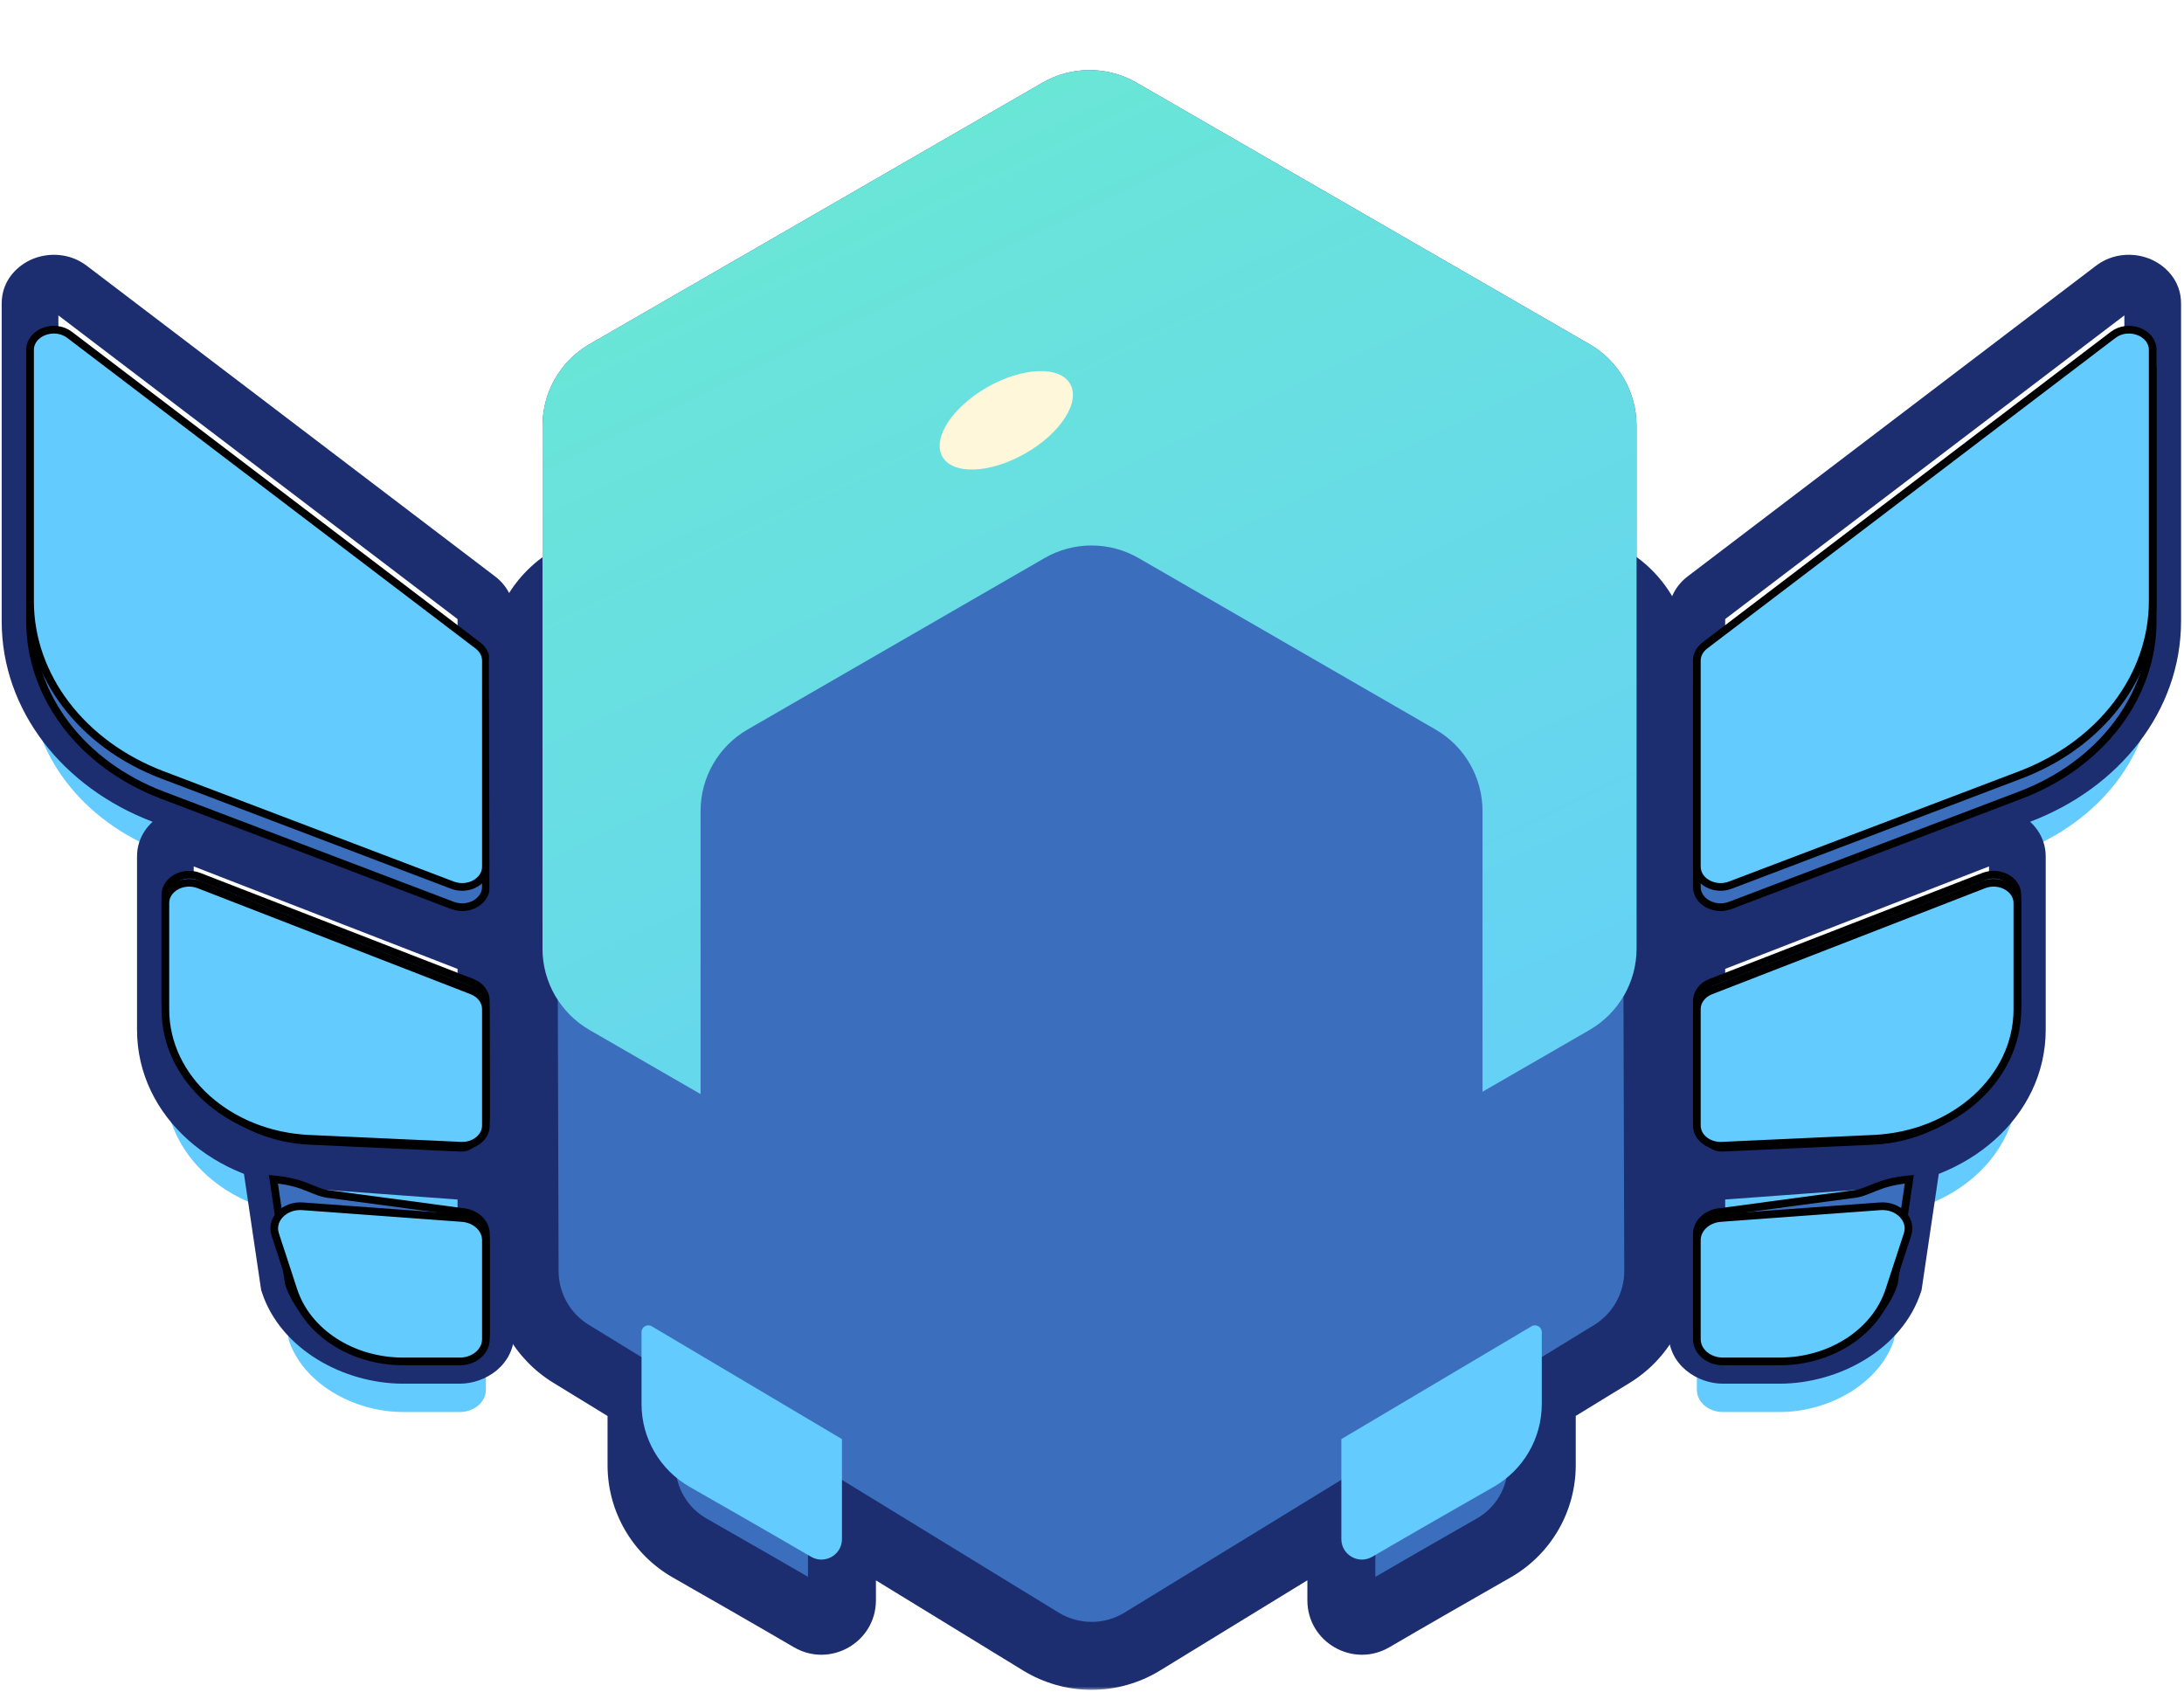 <svg width="284" height="221" viewBox="0 0 284 221" fill="none" xmlns="http://www.w3.org/2000/svg">
<g filter="url(#filter0_i_631_13711)">
<path fill-rule="evenodd" clip-rule="evenodd" d="M221.682 77.899L274.787 37.494C276.777 35.98 279.93 37.184 279.93 39.458V48.145V72.116V80.804C279.93 90.572 273.19 99.427 262.727 103.405L224.995 117.749C222.953 118.526 220.651 117.252 220.651 115.345V106.658V88.551V79.863C220.651 79.113 221.026 78.399 221.682 77.899ZM222.458 122.778L257.964 108.988C260.009 108.194 262.332 109.468 262.332 111.383V120.071V125.222V133.909C262.332 142.865 254.115 150.255 243.627 150.733L223.903 151.633C222.136 151.714 220.651 150.513 220.651 149.004V140.317V133.861V125.174C220.651 124.142 221.357 123.205 222.458 122.778Z" fill="#63CBFE"/>
</g>
<path d="M274.787 37.494L272.555 34.561V34.561L274.787 37.494ZM221.682 77.899L219.451 74.966H219.451L221.682 77.899ZM262.727 103.405L261.417 99.96L262.727 103.405ZM224.995 117.749L226.305 121.194H226.305L224.995 117.749ZM257.964 108.988L259.299 112.423H259.299L257.964 108.988ZM222.458 122.778L221.124 119.342L221.124 119.342L222.458 122.778ZM243.627 150.733L243.795 154.415L243.627 150.733ZM223.903 151.633L223.735 147.951H223.735L223.903 151.633ZM272.555 34.561L219.451 74.966L223.914 80.832L277.019 40.427L272.555 34.561ZM283.616 39.458C283.616 36.391 281.468 34.395 279.42 33.612C277.36 32.826 274.7 32.928 272.555 34.561L277.019 40.427C276.945 40.483 276.874 40.501 276.84 40.505C276.819 40.507 276.809 40.506 276.79 40.498C276.775 40.493 276.661 40.448 276.527 40.279C276.371 40.085 276.245 39.787 276.245 39.458H283.616ZM283.616 48.145V39.458H276.245V48.145H283.616ZM283.616 72.116V48.145H276.245V72.116H283.616ZM283.616 80.804V72.116H276.245V80.804H283.616ZM264.036 106.85C275.66 102.431 283.616 92.373 283.616 80.804H276.245C276.245 88.772 270.721 96.423 261.417 99.96L264.036 106.85ZM226.305 121.194L264.036 106.85L261.417 99.96L223.686 114.304L226.305 121.194ZM216.965 115.345C216.965 117.916 218.533 119.815 220.273 120.778C222.012 121.741 224.228 121.984 226.305 121.194L223.686 114.304C223.721 114.291 223.764 114.286 223.842 114.329C223.89 114.356 224.005 114.432 224.118 114.604C224.242 114.791 224.336 115.054 224.336 115.345H216.965ZM216.965 106.658V115.345H224.336V106.658H216.965ZM216.965 88.551V106.658H224.336V88.551H216.965ZM216.965 79.863V88.551H224.336V79.863H216.965ZM219.451 74.966C217.983 76.083 216.965 77.836 216.965 79.863H224.336C224.336 80.39 224.069 80.715 223.914 80.832L219.451 74.966ZM256.63 105.552L221.124 119.342L223.793 126.213L259.299 112.423L256.63 105.552ZM266.017 111.383C266.017 108.8 264.436 106.897 262.687 105.938C260.939 104.979 258.712 104.744 256.63 105.552L259.299 112.423C259.261 112.438 259.218 112.442 259.142 112.401C259.094 112.374 258.98 112.299 258.865 112.127C258.741 111.939 258.646 111.676 258.646 111.383H266.017ZM266.017 120.071V111.383H258.646V120.071H266.017ZM266.017 125.222V120.071H258.646V125.222H266.017ZM266.017 133.909V125.222H258.646V133.909H266.017ZM243.795 154.415C255.718 153.871 266.017 145.328 266.017 133.909H258.646C258.646 140.401 252.513 146.639 243.459 147.052L243.795 154.415ZM224.071 155.315L243.795 154.415L243.459 147.052L223.735 147.951L224.071 155.315ZM216.965 149.004C216.965 153.18 220.816 155.463 224.071 155.315L223.735 147.951C223.721 147.952 223.799 147.942 223.931 148.048C224.07 148.161 224.336 148.484 224.336 149.004H216.965ZM216.965 140.317V149.004H224.336V140.317H216.965ZM216.965 133.861V140.317H224.336V133.861H216.965ZM216.965 125.174V133.861H224.336V125.174H216.965ZM221.124 119.342C218.871 120.217 216.965 122.356 216.965 125.174H224.336C224.336 125.928 223.844 126.193 223.793 126.213L221.124 119.342Z" fill="#1C2E6F"/>
<g filter="url(#filter1_i_631_13711)">
<path fill-rule="evenodd" clip-rule="evenodd" d="M244.486 150.82L223.756 152.34C221.999 152.469 220.651 153.722 220.651 155.225V160.475C220.651 160.48 220.651 160.485 220.651 160.49V173.365C220.651 174.964 222.171 176.26 224.047 176.26H231.393C238.044 176.26 244.489 172.377 246.277 166.915L248.284 153.357C248.24 153.361 248.196 153.365 248.153 153.37C247.951 151.88 246.388 150.68 244.486 150.82Z" fill="#63CBFE"/>
</g>
<path d="M223.756 152.34L223.486 148.664H223.486L223.756 152.34ZM244.486 150.82L244.755 154.495L244.486 150.82ZM220.651 160.475L224.336 160.497L224.336 160.486V160.475H220.651ZM246.277 166.915L249.779 168.061L249.877 167.764L249.922 167.455L246.277 166.915ZM248.284 153.357L251.929 153.897L252.615 149.263L247.95 149.687L248.284 153.357ZM248.153 153.37L244.501 153.866L244.979 157.38L248.509 157.038L248.153 153.37ZM248.284 153.357L251.929 153.897L252.615 149.263L247.95 149.687L248.284 153.357ZM224.025 156.016L244.755 154.495L244.216 147.144L223.486 148.664L224.025 156.016ZM224.336 155.225C224.336 155.625 224.149 155.878 224.053 155.967C223.965 156.049 223.94 156.022 224.025 156.016L223.486 148.664C220.314 148.897 216.965 151.319 216.965 155.225H224.336ZM224.336 160.475V155.225H216.965V160.475H224.336ZM216.965 160.454C216.965 160.466 216.965 160.478 216.965 160.49H224.336C224.336 160.492 224.336 160.495 224.336 160.497L216.965 160.454ZM216.965 160.49V173.365H224.336V160.49H216.965ZM216.965 173.365C216.965 177.529 220.709 179.946 224.047 179.946V172.575C223.949 172.575 223.957 172.54 224.037 172.608C224.124 172.682 224.336 172.938 224.336 173.365H216.965ZM224.047 179.946H231.393V172.575H224.047V179.946ZM231.393 179.946C239.179 179.946 247.367 175.433 249.779 168.061L242.774 165.769C241.611 169.321 236.909 172.575 231.393 172.575V179.946ZM249.922 167.455L251.929 153.897L244.638 152.818L242.631 166.375L249.922 167.455ZM247.95 149.687C247.899 149.692 247.848 149.696 247.798 149.701L248.509 157.038C248.545 157.035 248.581 157.031 248.617 157.028L247.95 149.687ZM244.755 154.495C244.861 154.488 244.869 154.522 244.81 154.479C244.763 154.445 244.556 154.266 244.501 153.866L251.805 152.874C251.289 149.071 247.649 146.892 244.216 147.144L244.755 154.495ZM248.509 157.038C248.545 157.034 248.581 157.031 248.617 157.028L247.95 149.687C247.899 149.692 247.848 149.696 247.798 149.701L248.509 157.038ZM244.638 152.818L242.631 166.375L249.923 167.455L251.929 153.897L244.638 152.818Z" fill="#1C2E6F"/>
<path d="M274.787 46.179L221.682 86.585C221.026 87.084 220.651 87.799 220.651 88.549V115.343C220.651 117.25 222.953 118.524 224.995 117.748L262.727 103.403C273.19 99.425 279.93 90.57 279.93 80.802V48.144C279.93 45.87 276.777 44.665 274.787 46.179Z" fill="#3B6FBD"/>
<path d="M257.964 113.988L222.458 127.778C221.357 128.206 220.651 129.142 220.651 130.174V145.317C220.651 146.826 222.136 149.342 223.903 149.262L243.627 148.362C254.115 147.884 262.332 139.177 262.332 130.222V116.383C262.332 114.468 260.009 113.194 257.964 113.988Z" fill="#3B6FBD"/>
<path d="M240.719 155.333L223.756 157.607C221.999 157.735 220.651 158.989 220.651 160.492V173.366C220.651 174.965 222.171 176.262 224.047 176.262H231.393C238.044 176.262 244.489 172.379 246.277 166.916L248.284 153.359C243.936 153.754 243.081 155.16 240.719 155.333Z" fill="#3B6FBD"/>
<path d="M274.787 46.179L221.682 86.585C221.026 87.084 220.651 87.799 220.651 88.549V115.343C220.651 117.25 222.953 118.524 224.995 117.748L262.727 103.403C273.19 99.425 279.93 90.57 279.93 80.802V48.144C279.93 45.87 276.777 44.665 274.787 46.179Z" stroke="black"/>
<path d="M257.964 113.988L222.458 127.778C221.357 128.206 220.651 129.142 220.651 130.174V145.317C220.651 146.826 222.136 149.342 223.903 149.262L243.627 148.362C254.115 147.884 262.332 139.177 262.332 130.222V116.383C262.332 114.468 260.009 113.194 257.964 113.988Z" stroke="black"/>
<path d="M240.719 155.333L223.756 157.607C221.999 157.735 220.651 158.989 220.651 160.492V173.366C220.651 174.965 222.171 176.262 224.047 176.262H231.393C238.044 176.262 244.489 172.379 246.277 166.916L248.284 153.359C243.936 153.754 243.081 155.16 240.719 155.333Z" stroke="black"/>
<g filter="url(#filter2_i_631_13711)">
<path d="M274.787 37.492L221.682 77.897C221.026 78.397 220.651 79.111 220.651 79.861V106.656C220.651 108.562 222.953 109.836 224.995 109.06L262.727 94.715C273.19 90.737 279.93 81.883 279.93 72.114V39.456C279.93 37.182 276.777 35.978 274.787 37.492Z" fill="#63CBFE"/>
<path d="M257.964 108.986L222.458 122.776C221.357 123.204 220.651 124.14 220.651 125.172V140.315C220.651 141.824 222.136 143.024 223.903 142.944L243.627 142.044C254.115 141.566 262.332 134.175 262.332 125.22V111.381C262.332 109.466 260.009 108.192 257.964 108.986Z" fill="#63CBFE"/>
<path d="M244.486 150.821L223.756 152.341C221.999 152.47 220.651 153.723 220.651 155.226V168.101C220.651 169.7 222.171 170.997 224.047 170.997H231.393C238.044 170.997 243.88 167.219 245.668 161.757L248.048 154.484C248.685 152.538 246.847 150.648 244.486 150.821Z" fill="#63CBFE"/>
<path d="M274.787 37.492L221.682 77.897C221.026 78.397 220.651 79.111 220.651 79.861V106.656C220.651 108.562 222.953 109.836 224.995 109.06L262.727 94.715C273.19 90.737 279.93 81.883 279.93 72.114V39.456C279.93 37.182 276.777 35.978 274.787 37.492Z" stroke="black"/>
<path d="M257.964 108.986L222.458 122.776C221.357 123.204 220.651 124.14 220.651 125.172V140.315C220.651 141.824 222.136 143.024 223.903 142.944L243.627 142.044C254.115 141.566 262.332 134.175 262.332 125.22V111.381C262.332 109.466 260.009 108.192 257.964 108.986Z" stroke="black"/>
<path d="M244.486 150.821L223.756 152.341C221.999 152.47 220.651 153.723 220.651 155.226V168.101C220.651 169.7 222.171 170.997 224.047 170.997H231.393C238.044 170.997 243.88 167.219 245.668 161.757L248.048 154.484C248.685 152.538 246.847 150.648 244.486 150.821Z" stroke="black"/>
</g>
<g filter="url(#filter3_i_631_13711)">
<path fill-rule="evenodd" clip-rule="evenodd" d="M62.154 77.899L9.049 37.494C7.059 35.98 3.906 37.184 3.906 39.458V48.145V72.116V80.804C3.906 90.572 10.646 99.427 21.109 103.405L58.84 117.749C60.883 118.526 63.185 117.252 63.185 115.345V106.658V88.551V79.863C63.185 79.113 62.81 78.399 62.154 77.899ZM61.378 122.778L25.872 108.988C23.827 108.194 21.504 109.468 21.504 111.383V120.071V125.222V133.909C21.504 142.865 29.721 150.255 40.209 150.733L59.933 151.633C61.7 151.714 63.185 150.513 63.185 149.004V140.317V133.861V125.174C63.185 124.142 62.479 123.205 61.378 122.778Z" fill="#63CBFE"/>
</g>
<path d="M9.049 37.494L11.281 34.561V34.561L9.049 37.494ZM62.154 77.899L64.385 74.966H64.385L62.154 77.899ZM21.109 103.405L22.419 99.96L21.109 103.405ZM58.84 117.749L57.531 121.194H57.531L58.84 117.749ZM25.872 108.988L24.537 112.423H24.537L25.872 108.988ZM61.378 122.778L62.712 119.342L62.712 119.342L61.378 122.778ZM40.209 150.733L40.041 154.415L40.209 150.733ZM59.933 151.633L60.101 147.951H60.101L59.933 151.633ZM11.281 34.561L64.385 74.966L59.922 80.832L6.817 40.427L11.281 34.561ZM0.22 39.458C0.22 36.391 2.368 34.395 4.416 33.612C6.476 32.826 9.135 32.928 11.281 34.561L6.817 40.427C6.891 40.483 6.962 40.501 6.996 40.505C7.017 40.507 7.027 40.506 7.046 40.498C7.061 40.493 7.175 40.448 7.309 40.279C7.464 40.085 7.591 39.787 7.591 39.458H0.22ZM0.22 48.145V39.458H7.591V48.145H0.22ZM0.22 72.116V48.145H7.591V72.116H0.22ZM0.22 80.804V72.116H7.591V80.804H0.22ZM19.799 106.85C8.176 102.431 0.22 92.373 0.22 80.804H7.591C7.591 88.772 13.115 96.423 22.419 99.96L19.799 106.85ZM57.531 121.194L19.799 106.85L22.419 99.96L60.15 114.304L57.531 121.194ZM66.871 115.345C66.871 117.916 65.303 119.815 63.563 120.778C61.824 121.741 59.608 121.984 57.531 121.194L60.15 114.304C60.115 114.291 60.072 114.286 59.994 114.329C59.945 114.356 59.831 114.432 59.718 114.604C59.594 114.791 59.5 115.054 59.5 115.345H66.871ZM66.871 106.658V115.345H59.5V106.658H66.871ZM66.871 88.551V106.658H59.5V88.551H66.871ZM66.871 79.863V88.551H59.5V79.863H66.871ZM64.385 74.966C65.853 76.083 66.871 77.836 66.871 79.863H59.5C59.5 80.39 59.767 80.715 59.922 80.832L64.385 74.966ZM27.206 105.552L62.712 119.342L60.043 126.213L24.537 112.423L27.206 105.552ZM17.819 111.383C17.819 108.8 19.4 106.897 21.149 105.938C22.897 104.979 25.124 104.744 27.206 105.552L24.537 112.423C24.575 112.438 24.618 112.442 24.694 112.401C24.742 112.374 24.856 112.299 24.971 112.127C25.095 111.939 25.19 111.676 25.19 111.383H17.819ZM17.819 120.071V111.383H25.19V120.071H17.819ZM17.819 125.222V120.071H25.19V125.222H17.819ZM17.819 133.909V125.222H25.19V133.909H17.819ZM40.041 154.415C28.118 153.871 17.819 145.328 17.819 133.909H25.19C25.19 140.401 31.323 146.639 40.377 147.052L40.041 154.415ZM59.765 155.315L40.041 154.415L40.377 147.052L60.101 147.951L59.765 155.315ZM66.871 149.004C66.871 153.18 63.02 155.463 59.765 155.315L60.101 147.951C60.115 147.952 60.037 147.942 59.905 148.048C59.766 148.161 59.5 148.484 59.5 149.004H66.871ZM66.871 140.317V149.004H59.5V140.317H66.871ZM66.871 133.861V140.317H59.5V133.861H66.871ZM66.871 125.174V133.861H59.5V125.174H66.871ZM62.712 119.342C64.965 120.217 66.871 122.356 66.871 125.174H59.5C59.5 125.928 59.992 126.193 60.043 126.213L62.712 119.342Z" fill="#1C2E6F"/>
<g filter="url(#filter4_i_631_13711)">
<path fill-rule="evenodd" clip-rule="evenodd" d="M39.35 150.82L60.08 152.34C61.837 152.469 63.185 153.722 63.185 155.225V160.473C63.185 160.479 63.185 160.485 63.185 160.49V173.365C63.185 174.964 61.665 176.26 59.789 176.26H52.443C45.792 176.26 39.347 172.377 37.559 166.915L35.552 153.357C35.596 153.361 35.639 153.365 35.682 153.37C35.885 151.88 37.448 150.68 39.35 150.82Z" fill="#63CBFE"/>
</g>
<path d="M60.08 152.34L60.35 148.664H60.35L60.08 152.34ZM39.35 150.82L39.081 154.495L39.35 150.82ZM63.185 160.473L59.5 160.498L59.5 160.486V160.473H63.185ZM37.559 166.915L34.056 168.061L33.959 167.764L33.913 167.455L37.559 166.915ZM35.552 153.357L31.907 153.897L31.221 149.263L35.886 149.687L35.552 153.357ZM35.682 153.37L39.334 153.866L38.857 157.38L35.327 157.038L35.682 153.37ZM35.552 153.357L31.907 153.897L31.221 149.263L35.886 149.687L35.552 153.357ZM59.81 156.016L39.081 154.495L39.62 147.144L60.35 148.664L59.81 156.016ZM59.5 155.225C59.5 155.625 59.687 155.878 59.783 155.967C59.871 156.049 59.896 156.022 59.81 156.016L60.35 148.664C63.522 148.897 66.871 151.319 66.871 155.225H59.5ZM59.5 160.473V155.225H66.871V160.473H59.5ZM66.871 160.449C66.871 160.463 66.871 160.476 66.871 160.49H59.5C59.5 160.493 59.5 160.495 59.5 160.498L66.871 160.449ZM66.871 160.49V173.365H59.5V160.49H66.871ZM66.871 173.365C66.871 177.529 63.127 179.946 59.789 179.946V172.575C59.887 172.575 59.879 172.54 59.799 172.608C59.712 172.682 59.5 172.938 59.5 173.365H66.871ZM59.789 179.946H52.443V172.575H59.789V179.946ZM52.443 179.946C44.657 179.946 36.469 175.433 34.056 168.061L41.062 165.769C42.225 169.321 46.927 172.575 52.443 172.575V179.946ZM33.913 167.455L31.907 153.897L39.198 152.818L41.205 166.375L33.913 167.455ZM35.886 149.687C35.937 149.692 35.988 149.696 36.038 149.701L35.327 157.038C35.291 157.035 35.255 157.031 35.219 157.028L35.886 149.687ZM39.081 154.495C38.975 154.488 38.967 154.522 39.026 154.479C39.073 154.445 39.28 154.266 39.334 153.866L32.031 152.874C32.547 149.071 36.187 146.892 39.62 147.144L39.081 154.495ZM35.327 157.038C35.291 157.034 35.255 157.031 35.219 157.028L35.886 149.687C35.937 149.692 35.988 149.696 36.038 149.701L35.327 157.038ZM39.198 152.818L41.205 166.375L33.913 167.455L31.907 153.897L39.198 152.818Z" fill="#1C2E6F"/>
<path d="M9.049 46.179L62.154 86.585C62.81 87.084 63.185 87.799 63.185 88.549V115.343C63.185 117.25 60.883 118.524 58.84 117.748L21.109 103.403C10.646 99.425 3.906 90.57 3.906 80.802V48.144C3.906 45.87 7.059 44.665 9.049 46.179Z" fill="#3B6FBD"/>
<path d="M25.872 113.988L61.378 127.778C62.479 128.206 63.185 129.142 63.185 130.174V145.317C63.185 146.826 61.7 149.342 59.933 149.262L40.209 148.362C29.721 147.884 21.504 139.177 21.504 130.222V116.383C21.504 114.468 23.827 113.194 25.872 113.988Z" fill="#3B6FBD"/>
<path d="M43.117 155.333L60.08 157.607C61.837 157.735 63.185 158.989 63.185 160.492V173.366C63.185 174.965 61.665 176.262 59.789 176.262H52.443C45.792 176.262 39.347 172.379 37.559 166.916L35.552 153.359C39.9 153.754 40.755 155.16 43.117 155.333Z" fill="#3B6FBD"/>
<path d="M9.049 46.179L62.154 86.585C62.81 87.084 63.185 87.799 63.185 88.549V115.343C63.185 117.25 60.883 118.524 58.84 117.748L21.109 103.403C10.646 99.425 3.906 90.57 3.906 80.802V48.144C3.906 45.87 7.059 44.665 9.049 46.179Z" stroke="black"/>
<path d="M25.872 113.988L61.378 127.778C62.479 128.206 63.185 129.142 63.185 130.174V145.317C63.185 146.826 61.7 149.342 59.933 149.262L40.209 148.362C29.721 147.884 21.504 139.177 21.504 130.222V116.383C21.504 114.468 23.827 113.194 25.872 113.988Z" stroke="black"/>
<path d="M43.117 155.333L60.08 157.607C61.837 157.735 63.185 158.989 63.185 160.492V173.366C63.185 174.965 61.665 176.262 59.789 176.262H52.443C45.792 176.262 39.347 172.379 37.559 166.916L35.552 153.359C39.9 153.754 40.755 155.16 43.117 155.333Z" stroke="black"/>
<g filter="url(#filter5_i_631_13711)">
<path d="M9.049 37.492L62.154 77.897C62.81 78.397 63.185 79.111 63.185 79.861V106.656C63.185 108.562 60.883 109.836 58.84 109.06L21.109 94.715C10.646 90.737 3.906 81.883 3.906 72.114V39.456C3.906 37.182 7.059 35.978 9.049 37.492Z" fill="#63CBFE"/>
<path d="M25.872 108.986L61.378 122.776C62.479 123.204 63.185 124.14 63.185 125.172V140.315C63.185 141.824 61.7 143.024 59.933 142.944L40.209 142.044C29.721 141.566 21.504 134.175 21.504 125.22V111.381C21.504 109.466 23.827 108.192 25.872 108.986Z" fill="#63CBFE"/>
<path d="M39.35 150.821L60.08 152.341C61.837 152.47 63.185 153.723 63.185 155.226V168.101C63.185 169.7 61.665 170.997 59.789 170.997H52.443C45.792 170.997 39.956 167.219 38.168 161.757L35.788 154.484C35.151 152.538 36.989 150.648 39.35 150.821Z" fill="#63CBFE"/>
<path d="M9.049 37.492L62.154 77.897C62.81 78.397 63.185 79.111 63.185 79.861V106.656C63.185 108.562 60.883 109.836 58.84 109.06L21.109 94.715C10.646 90.737 3.906 81.883 3.906 72.114V39.456C3.906 37.182 7.059 35.978 9.049 37.492Z" stroke="black"/>
<path d="M25.872 108.986L61.378 122.776C62.479 123.204 63.185 124.14 63.185 125.172V140.315C63.185 141.824 61.7 143.024 59.933 142.944L40.209 142.044C29.721 141.566 21.504 134.175 21.504 125.22V111.381C21.504 109.466 23.827 108.192 25.872 108.986Z" stroke="black"/>
<path d="M39.35 150.821L60.08 152.341C61.837 152.47 63.185 153.723 63.185 155.226V168.101C63.185 169.7 61.665 170.997 59.789 170.997H52.443C45.792 170.997 39.956 167.219 38.168 161.757L35.788 154.484C35.151 152.538 36.989 150.648 39.35 150.821Z" stroke="black"/>
</g>
<mask id="path-13-outside-1_631_13711" maskUnits="userSpaceOnUse" x="62.989" y="33.832" width="158" height="186" fill="black">
<rect fill="white" x="62.989" y="33.832" width="158" height="186"/>
<path fill-rule="evenodd" clip-rule="evenodd" d="M135.691 40.476C139.569 38.277 144.319 38.285 148.19 40.496L209.032 75.246C212.959 77.489 215.388 81.659 215.401 86.182L215.632 165.271C215.645 169.681 213.357 173.779 209.596 176.083L200.488 181.662V190.547C200.488 195.001 198.096 199.109 194.227 201.316C189.662 203.921 183.429 207.492 178.441 210.407C176.665 211.444 174.424 210.164 174.424 208.107V197.627L148.547 213.478C144.496 215.959 139.397 215.959 135.346 213.478L109.486 197.638V208.107C109.486 210.164 107.245 211.444 105.469 210.407C100.481 207.492 94.248 203.921 89.683 201.316C85.814 199.109 83.422 195.001 83.422 190.547V181.673L74.255 176.058C70.517 173.768 68.233 169.703 68.22 165.319L67.989 86.258C67.976 81.695 70.424 77.479 74.393 75.229L135.691 40.476Z"/>
</mask>
<path fill-rule="evenodd" clip-rule="evenodd" d="M135.691 40.476C139.569 38.277 144.319 38.285 148.19 40.496L209.032 75.246C212.959 77.489 215.388 81.659 215.401 86.182L215.632 165.271C215.645 169.681 213.357 173.779 209.596 176.083L200.488 181.662V190.547C200.488 195.001 198.096 199.109 194.227 201.316C189.662 203.921 183.429 207.492 178.441 210.407C176.665 211.444 174.424 210.164 174.424 208.107V197.627L148.547 213.478C144.496 215.959 139.397 215.959 135.346 213.478L109.486 197.638V208.107C109.486 210.164 107.245 211.444 105.469 210.407C100.481 207.492 94.248 203.921 89.683 201.316C85.814 199.109 83.422 195.001 83.422 190.547V181.673L74.255 176.058C70.517 173.768 68.233 169.703 68.22 165.319L67.989 86.258C67.976 81.695 70.424 77.479 74.393 75.229L135.691 40.476Z" fill="#3B6FBD"/>
<path d="M148.19 40.496L145.999 44.332L145.999 44.332L148.19 40.496ZM135.691 40.476L137.87 44.319L135.691 40.476ZM209.032 75.246L211.223 71.41V71.41L209.032 75.246ZM215.401 86.182L219.819 86.169V86.169L215.401 86.182ZM215.632 165.271L220.049 165.258L215.632 165.271ZM209.596 176.083L211.904 179.85L209.596 176.083ZM200.488 181.662L198.18 177.895L196.07 179.188V181.662H200.488ZM194.227 201.316L196.416 205.153V205.153L194.227 201.316ZM178.441 210.407L180.67 214.221V214.221L178.441 210.407ZM174.424 197.627H178.842V189.741L172.117 193.86L174.424 197.627ZM148.547 213.478L146.239 209.711L148.547 213.478ZM135.346 213.478L137.654 209.711L135.346 213.478ZM109.486 197.638L111.793 193.871L105.068 189.751V197.638H109.486ZM105.469 210.407L103.24 214.221L103.24 214.221L105.469 210.407ZM89.683 201.316L87.494 205.153L87.494 205.153L89.683 201.316ZM83.422 181.673H87.84V179.198L85.73 177.906L83.422 181.673ZM74.255 176.058L71.948 179.825H71.948L74.255 176.058ZM68.22 165.319L63.802 165.332L68.22 165.319ZM67.989 86.258L72.407 86.245L67.989 86.258ZM74.393 75.229L72.214 71.386L74.393 75.229ZM150.381 36.66C145.157 33.676 138.746 33.666 133.512 36.633L137.87 44.319C140.392 42.889 143.482 42.894 145.999 44.332L150.381 36.66ZM211.223 71.41L150.381 36.66L145.999 44.332L206.841 79.082L211.223 71.41ZM219.819 86.169C219.801 80.066 216.523 74.437 211.223 71.41L206.841 79.082C209.395 80.541 210.975 83.253 210.984 86.195L219.819 86.169ZM220.049 165.258L219.819 86.169L210.984 86.195L211.214 165.284L220.049 165.258ZM211.904 179.85C216.979 176.741 220.067 171.21 220.049 165.258L211.214 165.284C211.223 168.152 209.735 170.818 207.289 172.316L211.904 179.85ZM202.795 185.429L211.904 179.85L207.289 172.316L198.18 177.895L202.795 185.429ZM196.07 181.662V190.547H204.905V181.662H196.07ZM196.07 190.547C196.07 193.411 194.533 196.056 192.038 197.479L196.416 205.153C201.659 202.162 204.905 196.592 204.905 190.547H196.07ZM192.038 197.479C187.47 200.085 181.221 203.666 176.212 206.592L180.67 214.221C185.637 211.318 191.854 207.756 196.416 205.153L192.038 197.479ZM176.212 206.592C177.367 205.917 178.842 206.737 178.842 208.107H170.006C170.006 213.591 175.962 216.971 180.67 214.221L176.212 206.592ZM178.842 208.107V197.627H170.006V208.107H178.842ZM150.854 217.245L176.731 201.394L172.117 193.86L146.239 209.711L150.854 217.245ZM133.039 217.245C138.505 220.594 145.388 220.594 150.854 217.245L146.239 209.711C143.605 211.325 140.288 211.325 137.654 209.711L133.039 217.245ZM107.178 201.405L133.039 217.245L137.654 209.711L111.793 193.871L107.178 201.405ZM113.903 208.107V197.638H105.068V208.107H113.903ZM103.24 214.221C107.948 216.971 113.903 213.591 113.903 208.107H105.068C105.068 206.737 106.543 205.917 107.698 206.592L103.24 214.221ZM87.494 205.153C92.056 207.756 98.273 211.318 103.24 214.221L107.698 206.592C102.689 203.666 96.44 200.085 91.872 197.479L87.494 205.153ZM79.004 190.547C79.004 196.592 82.25 202.162 87.494 205.153L91.872 197.479C89.377 196.056 87.84 193.411 87.84 190.547H79.004ZM79.004 181.673V190.547H87.84V181.673H79.004ZM71.948 179.825L81.115 185.44L85.73 177.906L76.563 172.291L71.948 179.825ZM63.802 165.332C63.819 171.249 66.902 176.734 71.948 179.825L76.563 172.291C74.131 170.801 72.646 168.158 72.637 165.306L63.802 165.332ZM63.572 86.271L63.802 165.332L72.637 165.306L72.407 86.245L63.572 86.271ZM72.214 71.386C66.857 74.423 63.554 80.112 63.572 86.271L72.407 86.245C72.398 83.277 73.99 80.535 76.572 79.072L72.214 71.386ZM133.512 36.633L72.214 71.386L76.572 79.072L137.87 44.319L133.512 36.633Z" fill="#1C2E6F" mask="url(#path-13-outside-1_631_13711)"/>
<path d="M109.486 200.156V187.153L84.756 172.483C84.167 172.134 83.422 172.558 83.422 173.243V182.596C83.422 187.05 85.814 191.158 89.683 193.365C94.248 195.97 100.481 199.541 105.469 202.455C107.245 203.493 109.486 202.213 109.486 200.156Z" fill="#63CBFE"/>
<path d="M174.424 200.156V187.153L199.153 172.483C199.742 172.134 200.487 172.558 200.487 173.243V182.596C200.487 187.05 198.096 191.158 194.227 193.365C189.662 195.97 183.429 199.541 178.441 202.455C176.664 203.493 174.424 202.213 174.424 200.156Z" fill="#63CBFE"/>
<g filter="url(#filter6_ii_631_13711)">
<path d="M135.562 40.461C139.347 38.276 144.01 38.276 147.795 40.461L206.693 74.466C210.478 76.651 212.809 80.689 212.809 85.06V153.07C212.809 157.44 210.478 161.478 206.693 163.663L147.795 197.668C144.01 199.854 139.347 199.854 135.562 197.668L76.664 163.663C72.879 161.478 70.547 157.44 70.547 153.07V85.06C70.547 80.689 72.879 76.651 76.664 74.466L135.562 40.461Z" fill="#4E47A1"/>
<path d="M135.562 40.461C139.347 38.276 144.01 38.276 147.795 40.461L206.693 74.466C210.478 76.651 212.809 80.689 212.809 85.06V153.07C212.809 157.44 210.478 161.478 206.693 163.663L147.795 197.668C144.01 199.854 139.347 199.854 135.562 197.668L76.664 163.663C72.879 161.478 70.547 157.44 70.547 153.07V85.06C70.547 80.689 72.879 76.651 76.664 74.466L135.562 40.461Z" fill="url(#paint0_linear_631_13711)"/>
</g>
<g filter="url(#filter7_i_631_13711)">
<path d="M135.825 67.313C139.61 65.127 144.273 65.127 148.058 67.313L186.666 89.603C190.45 91.788 192.782 95.826 192.782 100.197V144.777C192.782 149.147 190.45 153.186 186.666 155.371L148.058 177.661C144.273 179.846 139.61 179.846 135.825 177.661L97.218 155.371C93.433 153.186 91.101 149.147 91.101 144.777V100.197C91.101 95.826 93.433 91.788 97.218 89.603L135.825 67.313Z" fill="#3B6FBD"/>
</g>
<ellipse cx="130.855" cy="54.661" rx="9.559" ry="4.965" transform="rotate(-29.659 130.855 54.661)" fill="#FFF7D9"/>
<defs>
<filter id="filter0_i_631_13711" x="216.965" y="33.136" width="66.651" height="122.186" filterUnits="userSpaceOnUse" color-interpolation-filters="sRGB">
<feFlood flood-opacity="0" result="BackgroundImageFix"/>
<feBlend mode="normal" in="SourceGraphic" in2="BackgroundImageFix" result="shape"/>
<feColorMatrix in="SourceAlpha" type="matrix" values="0 0 0 0 0 0 0 0 0 0 0 0 0 0 0 0 0 0 127 0" result="hardAlpha"/>
<feOffset dy="7.371"/>
<feComposite in2="hardAlpha" operator="arithmetic" k2="-1" k3="1"/>
<feColorMatrix type="matrix" values="0 0 0 0 0.898 0 0 0 0 0.929 0 0 0 0 1 0 0 0 1 0"/>
<feBlend mode="normal" in2="shape" result="effect1_innerShadow_631_13711"/>
</filter>
<filter id="filter1_i_631_13711" x="216.965" y="147.124" width="35.65" height="32.822" filterUnits="userSpaceOnUse" color-interpolation-filters="sRGB">
<feFlood flood-opacity="0" result="BackgroundImageFix"/>
<feBlend mode="normal" in="SourceGraphic" in2="BackgroundImageFix" result="shape"/>
<feColorMatrix in="SourceAlpha" type="matrix" values="0 0 0 0 0 0 0 0 0 0 0 0 0 0 0 0 0 0 127 0" result="hardAlpha"/>
<feOffset dy="7.371"/>
<feComposite in2="hardAlpha" operator="arithmetic" k2="-1" k3="1"/>
<feColorMatrix type="matrix" values="0 0 0 0 0.898 0 0 0 0 0.929 0 0 0 0 1 0 0 0 1 0"/>
<feBlend mode="normal" in2="shape" result="effect1_innerShadow_631_13711"/>
</filter>
<filter id="filter2_i_631_13711" x="220.651" y="36.818" width="59.279" height="134.179" filterUnits="userSpaceOnUse" color-interpolation-filters="sRGB">
<feFlood flood-opacity="0" result="BackgroundImageFix"/>
<feBlend mode="normal" in="SourceGraphic" in2="BackgroundImageFix" result="shape"/>
<feColorMatrix in="SourceAlpha" type="matrix" values="0 0 0 0 0 0 0 0 0 0 0 0 0 0 0 0 0 0 127 0" result="hardAlpha"/>
<feOffset dy="6.055"/>
<feComposite in2="hardAlpha" operator="arithmetic" k2="-1" k3="1"/>
<feColorMatrix type="matrix" values="0 0 0 0 0.745 0 0 0 0 0.984 0 0 0 0 1 0 0 0 1 0"/>
<feBlend mode="normal" in2="shape" result="effect1_innerShadow_631_13711"/>
</filter>
<filter id="filter3_i_631_13711" x="0.22" y="33.136" width="66.651" height="122.186" filterUnits="userSpaceOnUse" color-interpolation-filters="sRGB">
<feFlood flood-opacity="0" result="BackgroundImageFix"/>
<feBlend mode="normal" in="SourceGraphic" in2="BackgroundImageFix" result="shape"/>
<feColorMatrix in="SourceAlpha" type="matrix" values="0 0 0 0 0 0 0 0 0 0 0 0 0 0 0 0 0 0 127 0" result="hardAlpha"/>
<feOffset dy="7.371"/>
<feComposite in2="hardAlpha" operator="arithmetic" k2="-1" k3="1"/>
<feColorMatrix type="matrix" values="0 0 0 0 0.898 0 0 0 0 0.929 0 0 0 0 1 0 0 0 1 0"/>
<feBlend mode="normal" in2="shape" result="effect1_innerShadow_631_13711"/>
</filter>
<filter id="filter4_i_631_13711" x="31.221" y="147.124" width="35.65" height="32.822" filterUnits="userSpaceOnUse" color-interpolation-filters="sRGB">
<feFlood flood-opacity="0" result="BackgroundImageFix"/>
<feBlend mode="normal" in="SourceGraphic" in2="BackgroundImageFix" result="shape"/>
<feColorMatrix in="SourceAlpha" type="matrix" values="0 0 0 0 0 0 0 0 0 0 0 0 0 0 0 0 0 0 127 0" result="hardAlpha"/>
<feOffset dy="7.371"/>
<feComposite in2="hardAlpha" operator="arithmetic" k2="-1" k3="1"/>
<feColorMatrix type="matrix" values="0 0 0 0 0.898 0 0 0 0 0.929 0 0 0 0 1 0 0 0 1 0"/>
<feBlend mode="normal" in2="shape" result="effect1_innerShadow_631_13711"/>
</filter>
<filter id="filter5_i_631_13711" x="3.906" y="36.818" width="59.279" height="134.179" filterUnits="userSpaceOnUse" color-interpolation-filters="sRGB">
<feFlood flood-opacity="0" result="BackgroundImageFix"/>
<feBlend mode="normal" in="SourceGraphic" in2="BackgroundImageFix" result="shape"/>
<feColorMatrix in="SourceAlpha" type="matrix" values="0 0 0 0 0 0 0 0 0 0 0 0 0 0 0 0 0 0 127 0" result="hardAlpha"/>
<feOffset dy="6.055"/>
<feComposite in2="hardAlpha" operator="arithmetic" k2="-1" k3="1"/>
<feColorMatrix type="matrix" values="0 0 0 0 0.745 0 0 0 0 0.984 0 0 0 0 1 0 0 0 1 0"/>
<feBlend mode="normal" in2="shape" result="effect1_innerShadow_631_13711"/>
</filter>
<filter id="filter6_ii_631_13711" x="70.547" y="38.822" width="142.262" height="160.485" filterUnits="userSpaceOnUse" color-interpolation-filters="sRGB">
<feFlood flood-opacity="0" result="BackgroundImageFix"/>
<feBlend mode="normal" in="SourceGraphic" in2="BackgroundImageFix" result="shape"/>
<feColorMatrix in="SourceAlpha" type="matrix" values="0 0 0 0 0 0 0 0 0 0 0 0 0 0 0 0 0 0 127 0" result="hardAlpha"/>
<feOffset dy="10.485"/>
<feComposite in2="hardAlpha" operator="arithmetic" k2="-1" k3="1"/>
<feColorMatrix type="matrix" values="0 0 0 0 0.745 0 0 0 0 0.984 0 0 0 0 1 0 0 0 1 0"/>
<feBlend mode="normal" in2="shape" result="effect1_innerShadow_631_13711"/>
<feColorMatrix in="SourceAlpha" type="matrix" values="0 0 0 0 0 0 0 0 0 0 0 0 0 0 0 0 0 0 127 0" result="hardAlpha"/>
<feOffset dy="-40.194"/>
<feComposite in2="hardAlpha" operator="arithmetic" k2="-1" k3="1"/>
<feColorMatrix type="matrix" values="0 0 0 0 0.451 0 0 0 0 0.18 0 0 0 0 0.58 0 0 0 0.2 0"/>
<feBlend mode="normal" in2="effect1_innerShadow_631_13711" result="effect2_innerShadow_631_13711"/>
</filter>
<filter id="filter7_i_631_13711" x="91.101" y="65.674" width="101.681" height="113.626" filterUnits="userSpaceOnUse" color-interpolation-filters="sRGB">
<feFlood flood-opacity="0" result="BackgroundImageFix"/>
<feBlend mode="normal" in="SourceGraphic" in2="BackgroundImageFix" result="shape"/>
<feColorMatrix in="SourceAlpha" type="matrix" values="0 0 0 0 0 0 0 0 0 0 0 0 0 0 0 0 0 0 127 0" result="hardAlpha"/>
<feOffset dy="5.265"/>
<feComposite in2="hardAlpha" operator="arithmetic" k2="-1" k3="1"/>
<feColorMatrix type="matrix" values="0 0 0 0 0.089 0 0 0 0 0.249 0 0 0 0 0.487 0 0 0 1 0"/>
<feBlend mode="normal" in2="shape" result="effect1_innerShadow_631_13711"/>
</filter>
<linearGradient id="paint0_linear_631_13711" x1="-5.489" y1="-80.386" x2="146.971" y2="236.403" gradientUnits="userSpaceOnUse">
<stop stop-color="#70FFB2"/>
<stop offset="1" stop-color="#63CBFE"/>
</linearGradient>
</defs>
</svg>
